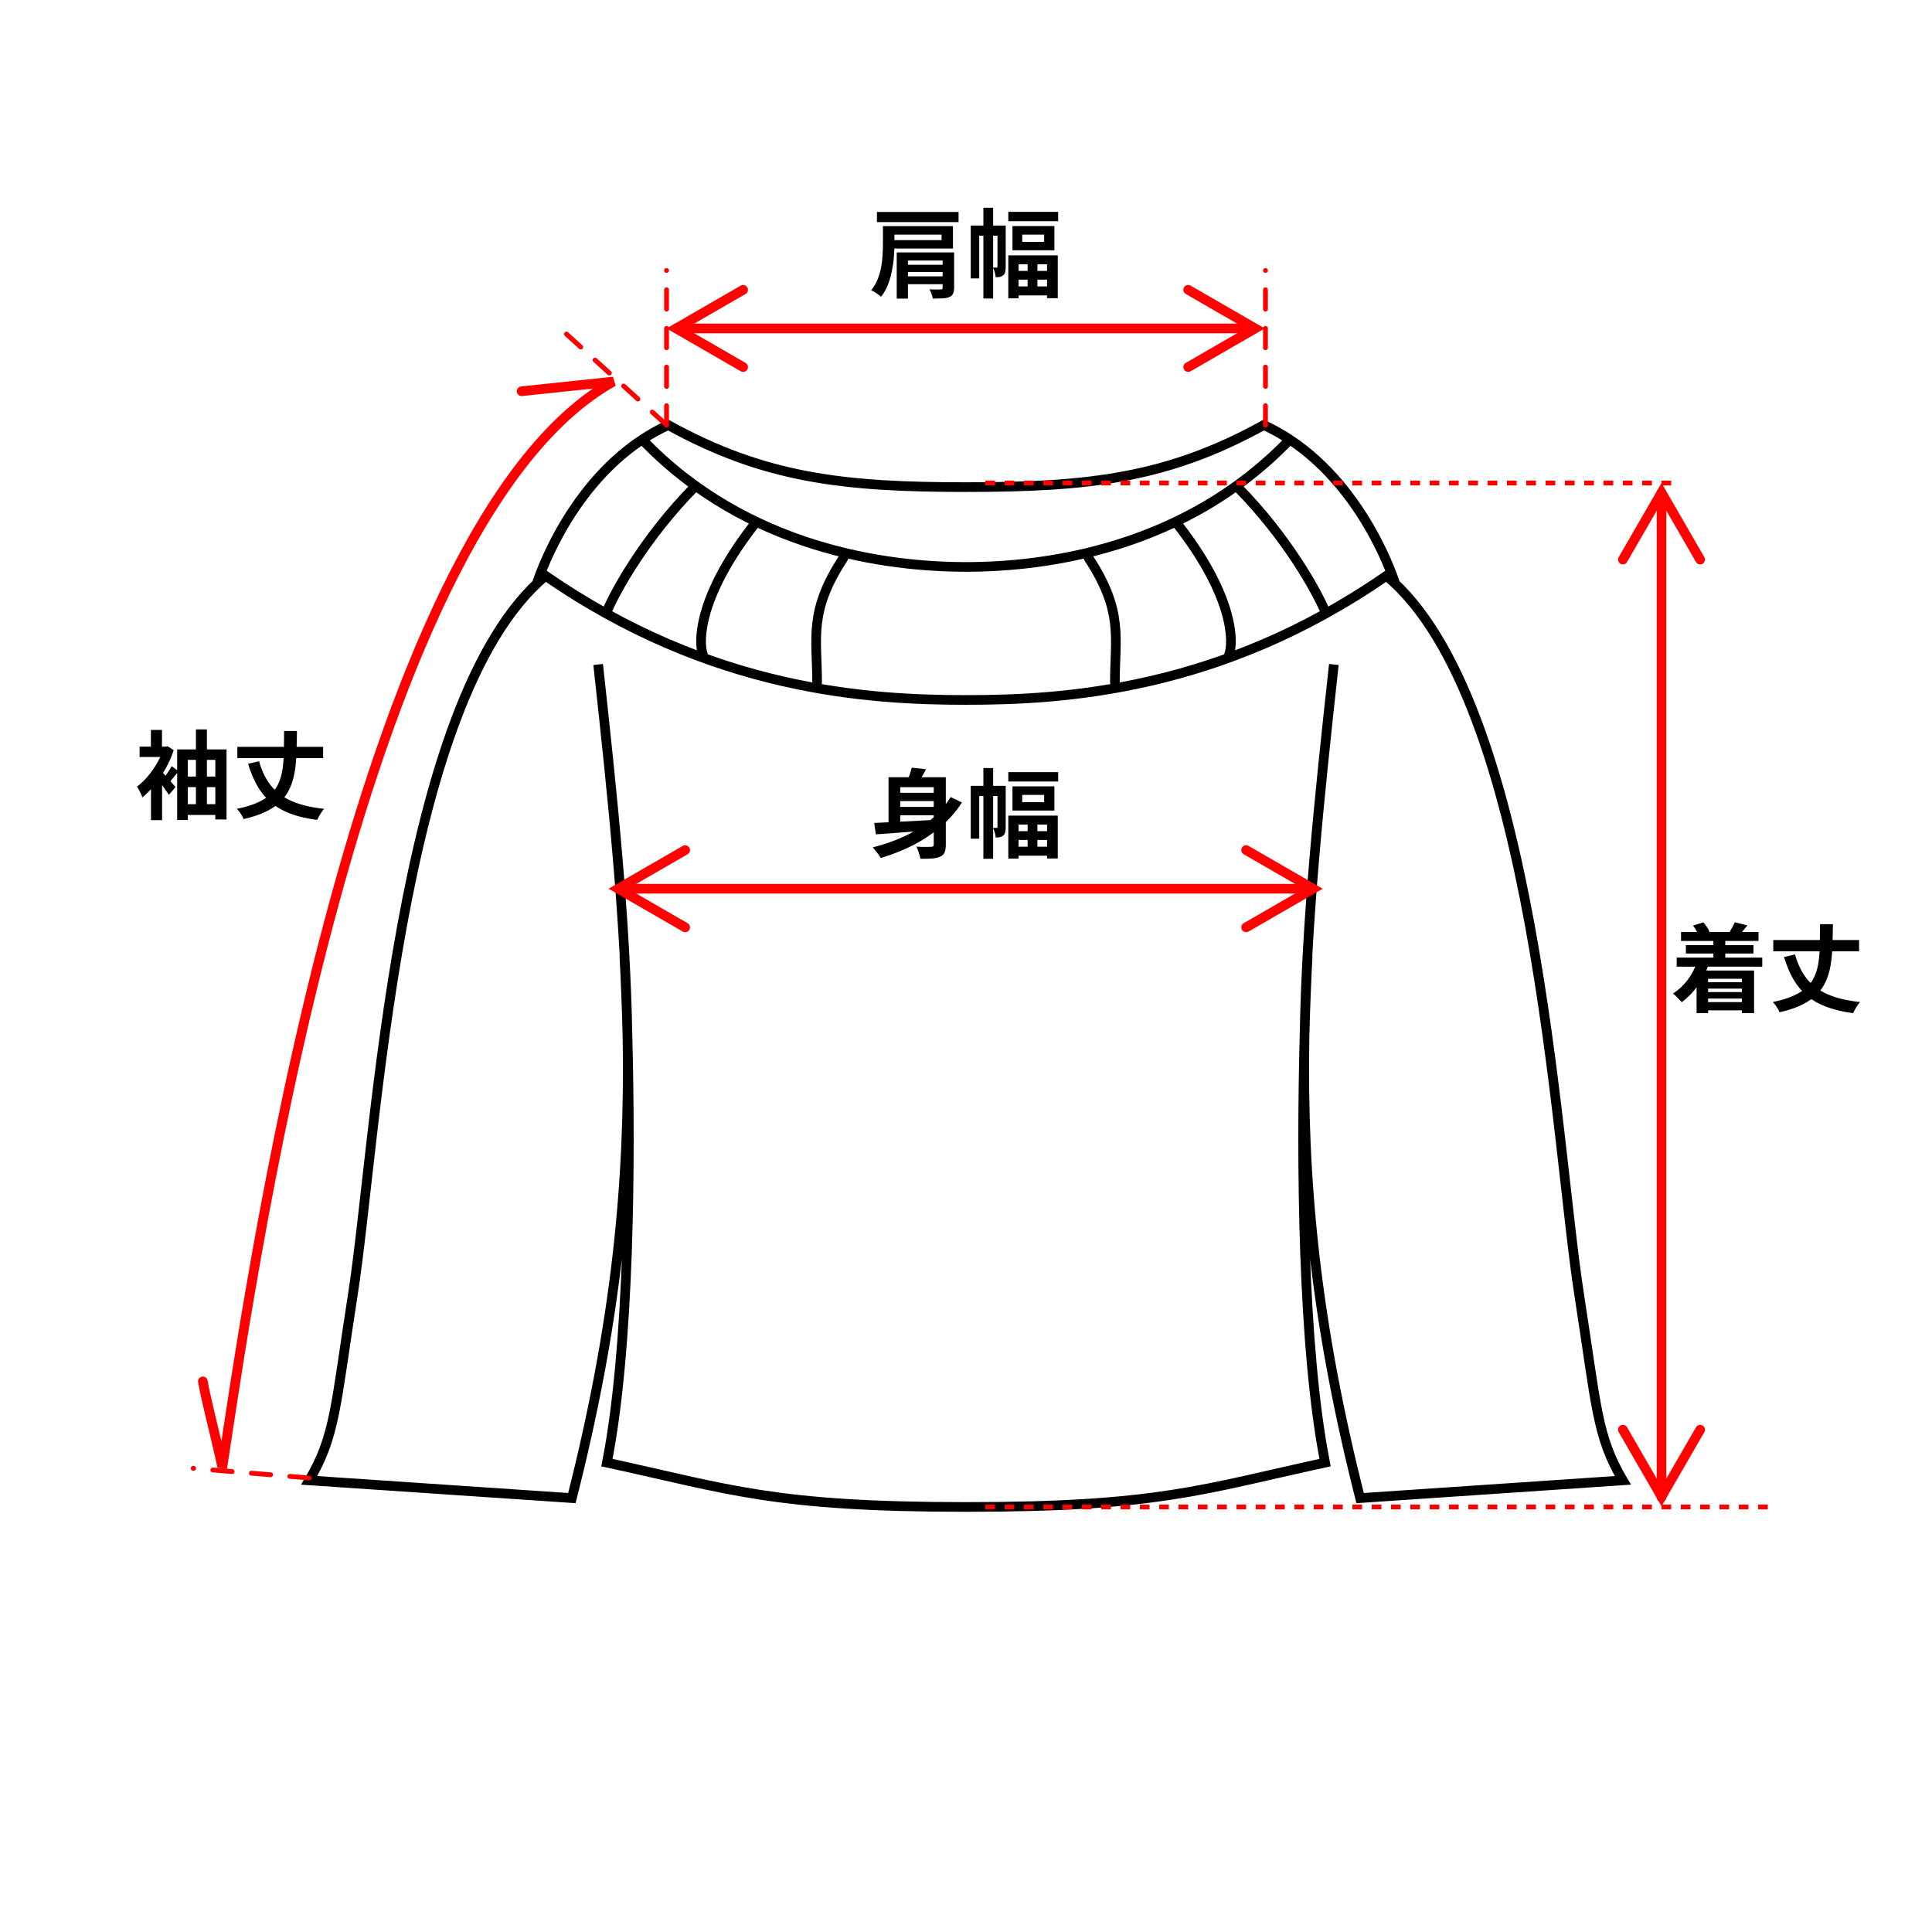 <svg width="200" height="200" viewBox="0 0 200 200" fill="none" xmlns="http://www.w3.org/2000/svg">
<rect x="0" y="0" width="200" height="200" fill="#333333" stroke="none"/>
<g clip-path="url(#clip0_149_403)">
<rect width="200" height="200" fill="white"/>
<path d="M62.827 151.41L62.336 151.313L62.241 151.794L62.721 151.898L62.827 151.41ZM65.139 99.055C65.125 98.78 64.889 98.568 64.613 98.583C64.338 98.597 64.126 98.833 64.141 99.109L65.139 99.055ZM69.173 44L69.415 43.562L69.194 43.44L68.964 43.546L69.173 44ZM56.48 59.607L56.765 59.196L56.452 58.979L56.16 59.222L56.48 59.607ZM36.533 133.967L37.027 134.044L36.533 133.967ZM32 153.246L31.57 152.991L31.156 153.69L31.966 153.745L32 153.246ZM59.2 155.082L59.166 155.581L59.582 155.609L59.685 155.205L59.2 155.082ZM72.249 50.778C72.443 50.581 72.441 50.264 72.245 50.071C72.048 49.876 71.732 49.878 71.538 50.075L72.249 50.778ZM62.366 63.084C62.259 63.338 62.377 63.632 62.632 63.739C62.886 63.847 63.179 63.728 63.287 63.474L62.366 63.084ZM78.632 54.408C78.803 54.192 78.767 53.877 78.55 53.706C78.333 53.535 78.019 53.572 77.848 53.788L78.632 54.408ZM72.335 68.053C72.436 68.309 72.727 68.435 72.984 68.334C73.24 68.232 73.367 67.942 73.265 67.685L72.335 68.053ZM87.724 58.045C87.876 57.815 87.812 57.505 87.582 57.353C87.351 57.201 87.041 57.265 86.889 57.495L87.724 58.045ZM84.087 70.623C84.087 70.899 84.311 71.123 84.587 71.123C84.863 71.123 85.087 70.899 85.087 70.623H84.087ZM137.173 151.41L137.279 151.898L137.759 151.794L137.664 151.313L137.173 151.41ZM135.859 99.109C135.874 98.833 135.662 98.597 135.387 98.583C135.111 98.568 134.875 98.78 134.861 99.055L135.859 99.109ZM130.827 44L131.036 43.546L130.806 43.44L130.585 43.562L130.827 44ZM143.52 59.607L143.84 59.222L143.548 58.979L143.235 59.196L143.52 59.607ZM163.467 133.967L162.973 134.044L163.467 133.967ZM168 153.246L168.034 153.745L168.844 153.69L168.43 152.991L168 153.246ZM140.8 155.082L140.315 155.205L140.418 155.609L140.834 155.581L140.8 155.082ZM128.462 50.075C128.268 49.878 127.952 49.876 127.755 50.071C127.559 50.264 127.557 50.581 127.751 50.778L128.462 50.075ZM136.713 63.474C136.821 63.728 137.114 63.847 137.368 63.739C137.623 63.632 137.741 63.338 137.634 63.084L136.713 63.474ZM122.152 53.788C121.981 53.572 121.667 53.535 121.45 53.706C121.233 53.877 121.196 54.192 121.368 54.408L122.152 53.788ZM126.735 67.685C126.634 67.942 126.759 68.232 127.016 68.334C127.273 68.435 127.564 68.309 127.665 68.053L126.735 67.685ZM113.111 57.495C112.959 57.265 112.649 57.201 112.418 57.353C112.188 57.505 112.124 57.815 112.276 58.045L113.111 57.495ZM114.913 70.623C114.913 70.899 115.137 71.123 115.413 71.123C115.689 71.123 115.913 70.899 115.913 70.623H114.913ZM62.827 151.41L63.317 151.507C65.668 139.607 65.804 120.162 65.454 107.157L64.954 107.171L64.454 107.184C64.805 120.194 64.662 139.535 62.336 151.313L62.827 151.41ZM64.954 107.171L65.454 107.157C65.37 104.022 65.257 101.257 65.139 99.055L64.64 99.082L64.141 99.109C64.258 101.3 64.37 104.057 64.454 107.184L64.954 107.171ZM69.173 44L68.964 43.546C67.985 43.997 67.066 44.515 66.204 45.084L66.48 45.501L66.755 45.919C67.577 45.376 68.452 44.883 69.382 44.454L69.173 44ZM66.48 45.501L66.204 45.084C62.143 47.767 59.369 51.568 57.613 54.679C56.734 56.237 56.106 57.63 55.698 58.634C55.493 59.136 55.344 59.542 55.245 59.823C55.195 59.964 55.158 60.074 55.133 60.149C55.121 60.187 55.112 60.216 55.105 60.236C55.102 60.246 55.1 60.253 55.098 60.259C55.097 60.261 55.097 60.264 55.096 60.265C55.096 60.266 55.096 60.267 55.096 60.267C55.096 60.267 55.096 60.268 55.095 60.268C55.095 60.268 55.095 60.268 55.573 60.415C56.051 60.561 56.051 60.561 56.051 60.562C56.051 60.562 56.051 60.562 56.051 60.561C56.051 60.561 56.051 60.561 56.052 60.561C56.052 60.56 56.052 60.559 56.053 60.556C56.054 60.553 56.056 60.546 56.059 60.538C56.064 60.521 56.072 60.495 56.084 60.461C56.106 60.392 56.141 60.289 56.188 60.155C56.282 59.887 56.426 59.497 56.624 59.011C57.02 58.038 57.629 56.685 58.484 55.171C60.196 52.136 62.875 48.481 66.755 45.919L66.48 45.501ZM69.173 44L68.932 44.438C79.014 50.006 87.273 50.926 100 50.926V50.426V49.926C87.34 49.926 79.28 49.011 69.415 43.562L69.173 44ZM62.827 151.41L62.721 151.898C75.412 154.652 79.993 156.5 100 156.5V156V155.5C80.113 155.5 75.628 153.676 62.933 150.921L62.827 151.41ZM56.48 59.607L56.16 59.222C52.208 62.518 49.149 67.892 46.735 74.276C44.318 80.67 42.528 88.133 41.148 95.664C39.767 103.197 38.793 110.812 38.013 117.514C37.231 124.227 36.646 130.001 36.039 133.89L36.533 133.967L37.027 134.044C37.638 130.13 38.228 124.314 39.006 117.63C39.785 110.934 40.756 103.344 42.131 95.844C43.506 88.342 45.283 80.945 47.671 74.63C50.062 68.305 53.045 63.122 56.8 59.991L56.48 59.607ZM36.533 133.967L36.039 133.89C34.215 145.589 34.226 148.508 31.57 152.991L32 153.246L32.43 153.501C35.214 148.803 35.225 145.602 37.027 134.044L36.533 133.967ZM66.453 45.474L66.092 45.819L66.119 45.847L66.48 45.501L66.841 45.156L66.814 45.128L66.453 45.474ZM66.48 45.501L66.119 45.847C77.135 57.346 91.791 59.188 100 59.188V58.688V58.188C91.902 58.188 77.579 56.365 66.841 45.155L66.48 45.501ZM56.48 59.607L56.195 60.018C73.544 72.037 89.985 72.959 100 72.959V72.459V71.959C90.068 71.959 73.869 71.045 56.765 59.196L56.48 59.607ZM59.2 155.082L59.685 155.205C64.292 137.063 65.729 122.415 65.454 107.162L64.954 107.171L64.454 107.18C64.728 122.345 63.3 136.904 58.715 154.959L59.2 155.082ZM64.954 107.171L65.454 107.162C65.241 95.343 64.001 83.164 62.417 68.732L61.92 68.787L61.423 68.841C63.007 83.277 64.242 95.413 64.454 107.18L64.954 107.171ZM71.893 50.426L71.538 50.075C66.413 55.264 63.296 60.888 62.366 63.084L62.827 63.279L63.287 63.474C64.171 61.386 67.219 55.87 72.249 50.778L71.893 50.426ZM78.24 54.098L77.848 53.788C74.916 57.499 73.371 60.614 72.639 63.018C71.913 65.403 71.974 67.138 72.335 68.053L72.8 67.869L73.265 67.685C73.022 67.07 72.901 65.592 73.596 63.309C74.284 61.047 75.761 58.042 78.632 54.408L78.24 54.098ZM87.307 57.77L86.889 57.495C85.04 60.304 84.327 62.443 84.09 64.483C83.972 65.495 83.973 66.47 84.002 67.467C84.031 68.474 84.087 69.484 84.087 70.623H84.587H85.087C85.087 69.466 85.029 68.411 85.001 67.439C84.973 66.456 84.974 65.538 85.083 64.599C85.3 62.737 85.947 60.745 87.724 58.045L87.307 57.77ZM32 153.246L31.966 153.745L59.166 155.581L59.2 155.082L59.234 154.583L32.034 152.747L32 153.246ZM137.173 151.41L137.664 151.313C135.338 139.535 135.195 120.194 135.546 107.184L135.046 107.171L134.546 107.157C134.196 120.162 134.332 139.607 136.683 151.507L137.173 151.41ZM135.046 107.171L135.546 107.184C135.63 104.057 135.742 101.3 135.859 99.109L135.36 99.082L134.861 99.055C134.743 101.257 134.63 104.022 134.546 107.157L135.046 107.171ZM130.827 44L130.618 44.454C131.548 44.883 132.423 45.376 133.244 45.919L133.52 45.501L133.796 45.084C132.935 44.515 132.015 43.997 131.036 43.546L130.827 44ZM133.52 45.501L133.244 45.919C137.125 48.481 139.804 52.136 141.516 55.171C142.371 56.685 142.98 58.038 143.376 59.011C143.574 59.497 143.718 59.887 143.812 60.155C143.859 60.289 143.894 60.392 143.916 60.461C143.928 60.495 143.936 60.521 143.941 60.538C143.944 60.546 143.946 60.553 143.947 60.556C143.948 60.559 143.948 60.56 143.948 60.561C143.949 60.561 143.949 60.561 143.949 60.561C143.949 60.562 143.949 60.562 143.949 60.562C143.949 60.561 143.949 60.561 144.427 60.415C144.905 60.268 144.905 60.268 144.905 60.268C144.905 60.268 144.904 60.267 144.904 60.267C144.904 60.267 144.904 60.266 144.904 60.265C144.903 60.264 144.903 60.261 144.902 60.259C144.9 60.253 144.898 60.246 144.895 60.236C144.888 60.216 144.879 60.187 144.867 60.149C144.842 60.074 144.805 59.964 144.755 59.823C144.656 59.542 144.507 59.136 144.302 58.634C143.894 57.63 143.266 56.237 142.387 54.679C140.631 51.568 137.857 47.767 133.796 45.084L133.52 45.501ZM130.827 44L130.585 43.562C120.72 49.011 112.66 49.926 100 49.926V50.426V50.926C112.727 50.926 120.986 50.006 131.068 44.438L130.827 44ZM137.173 151.41L137.067 150.921C124.372 153.676 119.887 155.5 100 155.5V156V156.5C120.007 156.5 124.588 154.652 137.279 151.898L137.173 151.41ZM143.52 59.607L143.2 59.991C146.955 63.122 149.938 68.305 152.329 74.63C154.717 80.945 156.494 88.342 157.869 95.844C159.244 103.344 160.215 110.934 160.994 117.63C161.772 124.314 162.362 130.13 162.973 134.044L163.467 133.967L163.961 133.89C163.354 130.001 162.769 124.227 161.987 117.514C161.207 110.812 160.233 103.197 158.853 95.664C157.472 88.133 155.682 80.67 153.265 74.276C150.851 67.892 147.792 62.518 143.84 59.222L143.52 59.607ZM163.467 133.967L162.973 134.044C164.775 145.602 164.786 148.803 167.57 153.501L168 153.246L168.43 152.991C165.774 148.508 165.785 145.589 163.961 133.89L163.467 133.967ZM133.547 45.474L133.185 45.128L133.159 45.156L133.52 45.501L133.881 45.847L133.908 45.819L133.547 45.474ZM133.52 45.501L133.159 45.155C122.421 56.365 108.098 58.188 100 58.188V58.688V59.188C108.209 59.188 122.866 57.346 133.881 45.847L133.52 45.501ZM143.52 59.607L143.235 59.196C126.131 71.045 109.932 71.959 100 71.959V72.459V72.959C110.015 72.959 126.456 72.037 143.805 60.018L143.52 59.607ZM140.8 155.082L141.285 154.959C136.699 136.904 135.272 122.345 135.546 107.18L135.046 107.171L134.546 107.162C134.271 122.415 135.708 137.063 140.315 155.205L140.8 155.082ZM135.046 107.171L135.546 107.18C135.758 95.413 136.993 83.277 138.577 68.841L138.08 68.787L137.583 68.732C135.999 83.164 134.759 95.343 134.546 107.162L135.046 107.171ZM128.107 50.426L127.751 50.778C132.781 55.87 135.829 61.386 136.713 63.474L137.173 63.279L137.634 63.084C136.704 60.888 133.587 55.264 128.462 50.075L128.107 50.426ZM121.76 54.098L121.368 54.408C124.239 58.042 125.716 61.047 126.404 63.309C127.099 65.592 126.978 67.07 126.735 67.685L127.2 67.869L127.665 68.053C128.026 67.138 128.087 65.403 127.361 63.018C126.629 60.614 125.084 57.499 122.152 53.788L121.76 54.098ZM112.693 57.77L112.276 58.045C114.053 60.745 114.7 62.737 114.917 64.599C115.026 65.538 115.027 66.456 114.999 67.439C114.971 68.411 114.913 69.466 114.913 70.623H115.413H115.913C115.913 69.484 115.969 68.474 115.998 67.467C116.027 66.47 116.028 65.495 115.91 64.483C115.673 62.443 114.96 60.304 113.111 57.495L112.693 57.77ZM168 153.246L167.966 152.747L140.766 154.583L140.8 155.082L140.834 155.581L168.034 153.745L168 153.246Z" fill="black"/>
<path d="M21 143C21.359 145.167 23.062 151.6 23 152C25.434 136.393 36.5 54.5 63.5 39.5L54 40.5" stroke="#FF0000" stroke-linecap="round"/>
<path d="M91.4 23.41H92.59V25.33C92.59 25.717 92.57 26.147 92.53 26.62C92.497 27.087 92.43 27.563 92.33 28.05C92.237 28.537 92.1 29.01 91.92 29.47C91.74 29.93 91.503 30.347 91.21 30.72C91.137 30.653 91.037 30.573 90.91 30.48C90.79 30.393 90.663 30.31 90.53 30.23C90.397 30.15 90.28 30.09 90.18 30.05C90.46 29.71 90.68 29.34 90.84 28.94C91.007 28.533 91.13 28.117 91.21 27.69C91.29 27.263 91.34 26.847 91.36 26.44C91.387 26.033 91.4 25.657 91.4 25.31V23.41ZM92.06 23.41H98.65V25.73H92.06V24.86H97.47V24.29H92.06V23.41ZM90.78 21.94H99.23V22.99H90.78V21.94ZM92.83 26.13H98.11V26.97H93.99V30.91H92.83V26.13ZM97.58 26.13H98.77V29.8C98.77 30.067 98.73 30.273 98.65 30.42C98.577 30.567 98.443 30.68 98.25 30.76C98.063 30.833 97.83 30.877 97.55 30.89C97.27 30.903 96.94 30.91 96.56 30.91C96.54 30.763 96.497 30.6 96.43 30.42C96.363 30.24 96.293 30.083 96.22 29.95C96.373 29.957 96.527 29.963 96.68 29.97C96.84 29.97 96.983 29.97 97.11 29.97C97.243 29.963 97.33 29.96 97.37 29.96C97.443 29.96 97.497 29.95 97.53 29.93C97.563 29.903 97.58 29.857 97.58 29.79V26.13ZM93.39 27.41H98.16V28.16H93.39V27.41ZM93.39 28.61H98.16V29.42H93.39V28.61ZM101.8 21.51H102.81V30.9H101.8V21.51ZM100.49 23.35H103.68V24.4H101.37V28.82H100.49V23.35ZM103.26 23.35H104.11V27.63C104.11 27.81 104.093 27.977 104.06 28.13C104.033 28.283 103.967 28.403 103.86 28.49C103.753 28.577 103.64 28.633 103.52 28.66C103.4 28.687 103.25 28.7 103.07 28.7C103.063 28.553 103.033 28.383 102.98 28.19C102.927 27.997 102.867 27.833 102.8 27.7C102.887 27.7 102.963 27.7 103.03 27.7C103.103 27.7 103.153 27.7 103.18 27.7C103.233 27.7 103.26 27.667 103.26 27.6V23.35ZM104.38 21.93H109.54V22.9H104.38V21.93ZM105.82 24.29V25.04H108.09V24.29H105.82ZM104.81 23.4H109.15V25.91H104.81V23.4ZM104.87 28.04H109.12V28.95H104.87V28.04ZM104.85 29.65H109.13V30.58H104.85V29.65ZM104.38 26.43H109.5V30.87H108.39V27.36H105.44V30.88H104.38V26.43ZM106.38 26.9H107.39V30.3H106.38V26.9Z" fill="black"/>
<path d="M18.34 77.58H23.45V84.83H22.29V78.66H19.44V84.89H18.34V77.58ZM18.93 83.25H22.92V84.36H18.93V83.25ZM18.93 80.39H22.92V81.48H18.93V80.39ZM20.28 75.51H21.42V83.98H20.28V75.51ZM15.63 80.79L16.78 79.43V84.9H15.63V80.79ZM14.45 77.29H17.26V78.36H14.45V77.29ZM15.62 75.56H16.77V77.92H15.62V75.56ZM16.69 79.83C16.763 79.897 16.87 80.007 17.01 80.16C17.15 80.307 17.297 80.47 17.45 80.65C17.61 80.83 17.757 80.997 17.89 81.15C18.023 81.297 18.117 81.407 18.17 81.48L17.48 82.29C17.4 82.157 17.297 82.003 17.17 81.83C17.05 81.65 16.923 81.467 16.79 81.28C16.657 81.087 16.523 80.91 16.39 80.75C16.263 80.583 16.157 80.443 16.07 80.33L16.69 79.83ZM16.92 77.29H17.15L17.35 77.25L17.98 77.66C17.767 78.313 17.487 78.95 17.14 79.57C16.793 80.183 16.413 80.747 16 81.26C15.587 81.773 15.167 82.203 14.74 82.55C14.707 82.443 14.657 82.317 14.59 82.17C14.523 82.023 14.45 81.883 14.37 81.75C14.297 81.617 14.23 81.513 14.17 81.44C14.55 81.16 14.92 80.81 15.28 80.39C15.64 79.963 15.963 79.503 16.25 79.01C16.543 78.51 16.767 78.013 16.92 77.52V77.29ZM17.77 79.31L18.48 79.84C18.293 80.067 18.103 80.3 17.91 80.54C17.723 80.78 17.55 80.983 17.39 81.15L16.83 80.71C16.977 80.523 17.14 80.3 17.32 80.04C17.507 79.773 17.657 79.53 17.77 79.31ZM24.57 77.31H33.45V78.48H24.57V77.31ZM26.82 78.8C27.093 79.793 27.5 80.633 28.04 81.32C28.587 82 29.307 82.537 30.2 82.93C31.1 83.323 32.22 83.59 33.56 83.73C33.473 83.817 33.383 83.93 33.29 84.07C33.197 84.21 33.11 84.35 33.03 84.49C32.95 84.63 32.883 84.76 32.83 84.88C31.77 84.74 30.85 84.523 30.07 84.23C29.29 83.937 28.62 83.553 28.06 83.08C27.507 82.607 27.037 82.04 26.65 81.38C26.27 80.713 25.947 79.943 25.68 79.07L26.82 78.8ZM29.41 75.67H30.74C30.733 76.463 30.717 77.213 30.69 77.92C30.67 78.62 30.61 79.277 30.51 79.89C30.41 80.497 30.247 81.053 30.02 81.56C29.8 82.067 29.49 82.527 29.09 82.94C28.69 83.347 28.173 83.703 27.54 84.01C26.913 84.323 26.137 84.583 25.21 84.79C25.177 84.683 25.12 84.563 25.04 84.43C24.967 84.303 24.883 84.177 24.79 84.05C24.697 83.923 24.607 83.817 24.52 83.73C25.373 83.557 26.087 83.34 26.66 83.08C27.24 82.82 27.707 82.52 28.06 82.18C28.42 81.833 28.69 81.44 28.87 81C29.057 80.56 29.187 80.073 29.26 79.54C29.333 79 29.377 78.41 29.39 77.77C29.403 77.123 29.41 76.423 29.41 75.67Z" fill="black"/>
<path d="M129 34L70 34" stroke="#FF0202" stroke-linecap="round"/>
<path d="M76.928 30L70 34L76.928 38" stroke="#FF0202" stroke-linecap="round"/>
<path d="M131 44V28" stroke="#FF0000" stroke-width="0.5" stroke-linecap="round" stroke-dasharray="2 2"/>
<path d="M69 44V28" stroke="#FF0000" stroke-width="0.5" stroke-linecap="round" stroke-dasharray="2 2"/>
<path d="M69 44L58 34" stroke="#FF0000" stroke-width="0.5" stroke-linecap="round" stroke-dasharray="2 2"/>
<path d="M32 153L20 152" stroke="#FF0000" stroke-width="0.5" stroke-linecap="round" stroke-dasharray="2 2"/>
<path d="M123 30L129.928 34L123 38" stroke="#FF0202" stroke-linecap="round"/>
<path d="M168 57.928L172 51L176 57.928" stroke="#FF0202" stroke-linecap="round"/>
<path d="M176 148L172 154.928L168 148" stroke="#FF0202" stroke-linecap="round"/>
<path d="M172 155V51" stroke="#FF0202" stroke-linecap="round"/>
<path d="M102 156L184 156" stroke="#FF0000" stroke-width="0.5" stroke-dasharray="1 1"/>
<path d="M102 50H173" stroke="#FF0000" stroke-width="0.5" stroke-dasharray="1 1"/>
<path d="M174.02 96.48H182.04V97.41H174.02V96.48ZM174.52 97.84H181.52V98.71H174.52V97.84ZM176.29 101.68H180.82V102.34H176.29V101.68ZM176.29 102.7H180.82V103.37H176.29V102.7ZM176.28 103.74H180.94V104.59H176.28V103.74ZM173.57 99.13H182.43V100.07H173.57V99.13ZM177.37 97.16H178.6V99.88H177.37V97.16ZM175.26 95.82L176.33 95.48C176.463 95.627 176.59 95.793 176.71 95.98C176.83 96.16 176.917 96.323 176.97 96.47L175.86 96.88C175.813 96.733 175.733 96.56 175.62 96.36C175.507 96.16 175.387 95.98 175.26 95.82ZM179.58 95.47L180.89 95.8C180.737 95.993 180.587 96.177 180.44 96.35C180.3 96.517 180.177 96.66 180.07 96.78L179.05 96.47C179.143 96.317 179.24 96.15 179.34 95.97C179.447 95.783 179.527 95.617 179.58 95.47ZM175.68 99.58L176.87 99.87C176.583 100.683 176.197 101.427 175.71 102.1C175.223 102.767 174.683 103.317 174.09 103.75C174.03 103.67 173.943 103.573 173.83 103.46C173.723 103.347 173.61 103.233 173.49 103.12C173.377 103.007 173.277 102.917 173.19 102.85C173.757 102.49 174.257 102.027 174.69 101.46C175.123 100.887 175.453 100.26 175.68 99.58ZM175.63 100.47H181.58V104.88H180.32V101.32H176.82V104.88H175.63V100.47ZM183.57 97.31H192.45V98.48H183.57V97.31ZM185.82 98.8C186.093 99.793 186.5 100.633 187.04 101.32C187.587 102 188.307 102.537 189.2 102.93C190.1 103.323 191.22 103.59 192.56 103.73C192.473 103.817 192.383 103.93 192.29 104.07C192.197 104.21 192.11 104.35 192.03 104.49C191.95 104.63 191.883 104.76 191.83 104.88C190.77 104.74 189.85 104.523 189.07 104.23C188.29 103.937 187.62 103.553 187.06 103.08C186.507 102.607 186.037 102.04 185.65 101.38C185.27 100.713 184.947 99.943 184.68 99.07L185.82 98.8ZM188.41 95.67H189.74C189.733 96.463 189.717 97.213 189.69 97.92C189.67 98.62 189.61 99.277 189.51 99.89C189.41 100.497 189.247 101.053 189.02 101.56C188.8 102.067 188.49 102.527 188.09 102.94C187.69 103.347 187.173 103.703 186.54 104.01C185.913 104.323 185.137 104.583 184.21 104.79C184.177 104.683 184.12 104.563 184.04 104.43C183.967 104.303 183.883 104.177 183.79 104.05C183.697 103.923 183.607 103.817 183.52 103.73C184.373 103.557 185.087 103.34 185.66 103.08C186.24 102.82 186.707 102.52 187.06 102.18C187.42 101.833 187.69 101.44 187.87 101C188.057 100.56 188.187 100.073 188.26 99.54C188.333 99 188.377 98.41 188.39 97.77C188.403 97.123 188.41 96.423 188.41 95.67Z" fill="black"/>
<path d="M92.75 82.07H97.2V82.93H92.75V82.07ZM92.75 83.53H97.2V84.4H92.75V83.53ZM96.66 80.46H97.91V87.43C97.91 87.777 97.87 88.043 97.79 88.23C97.71 88.423 97.557 88.573 97.33 88.68C97.11 88.78 96.833 88.843 96.5 88.87C96.167 88.897 95.76 88.907 95.28 88.9C95.26 88.78 95.227 88.643 95.18 88.49C95.14 88.337 95.09 88.183 95.03 88.03C94.977 87.883 94.92 87.753 94.86 87.64C95.067 87.653 95.273 87.663 95.48 87.67C95.693 87.67 95.88 87.67 96.04 87.67C96.207 87.663 96.327 87.66 96.4 87.66C96.493 87.66 96.56 87.643 96.6 87.61C96.64 87.577 96.66 87.513 96.66 87.42V80.46ZM90.5 85.19C91.047 85.163 91.687 85.133 92.42 85.1C93.16 85.067 93.943 85.027 94.77 84.98C95.603 84.933 96.427 84.887 97.24 84.84L97.23 85.86C96.457 85.927 95.677 85.993 94.89 86.06C94.103 86.12 93.347 86.177 92.62 86.23C91.9 86.283 91.25 86.33 90.67 86.37L90.5 85.19ZM98.41 82.51L99.58 83.07C98.96 84.03 98.213 84.88 97.34 85.62C96.473 86.353 95.517 86.987 94.47 87.52C93.423 88.047 92.323 88.48 91.17 88.82C91.117 88.72 91.04 88.6 90.94 88.46C90.84 88.327 90.737 88.193 90.63 88.06C90.53 87.927 90.437 87.813 90.35 87.72C91.517 87.427 92.61 87.043 93.63 86.57C94.65 86.09 95.567 85.513 96.38 84.84C97.193 84.16 97.87 83.383 98.41 82.51ZM94.38 79.47L95.86 79.63C95.707 79.937 95.54 80.237 95.36 80.53C95.187 80.823 95.027 81.07 94.88 81.27L93.81 81.05C93.923 80.817 94.033 80.557 94.14 80.27C94.247 79.977 94.327 79.71 94.38 79.47ZM91.98 80.46H97.06V81.49H93.19V85.73H91.98V80.46ZM101.8 79.51H102.81V88.9H101.8V79.51ZM100.49 81.35H103.68V82.4H101.37V86.82H100.49V81.35ZM103.26 81.35H104.11V85.63C104.11 85.81 104.093 85.977 104.06 86.13C104.033 86.283 103.967 86.403 103.86 86.49C103.753 86.577 103.64 86.633 103.52 86.66C103.4 86.687 103.25 86.7 103.07 86.7C103.063 86.553 103.033 86.383 102.98 86.19C102.927 85.997 102.867 85.833 102.8 85.7C102.887 85.7 102.963 85.7 103.03 85.7C103.103 85.7 103.153 85.7 103.18 85.7C103.233 85.7 103.26 85.667 103.26 85.6V81.35ZM104.38 79.93H109.54V80.9H104.38V79.93ZM105.82 82.29V83.04H108.09V82.29H105.82ZM104.81 81.4H109.15V83.91H104.81V81.4ZM104.87 86.04H109.12V86.95H104.87V86.04ZM104.85 87.65H109.13V88.58H104.85V87.65ZM104.38 84.43H109.5V88.87H108.39V85.36H105.44V88.88H104.38V84.43ZM106.38 84.9H107.39V88.3H106.38V84.9Z" fill="black"/>
<path d="M135 92L65 92" stroke="#FF0202" stroke-linecap="round"/>
<path d="M70.928 88L64 92L70.928 96" stroke="#FF0202" stroke-linecap="round"/>
<path d="M129 96L135.928 92L129 88" stroke="#FF0202" stroke-linecap="round"/>
</g>
<defs>
<clipPath id="clip0_149_403">
<rect width="200" height="200" fill="white"/>
</clipPath>
</defs>
</svg>
